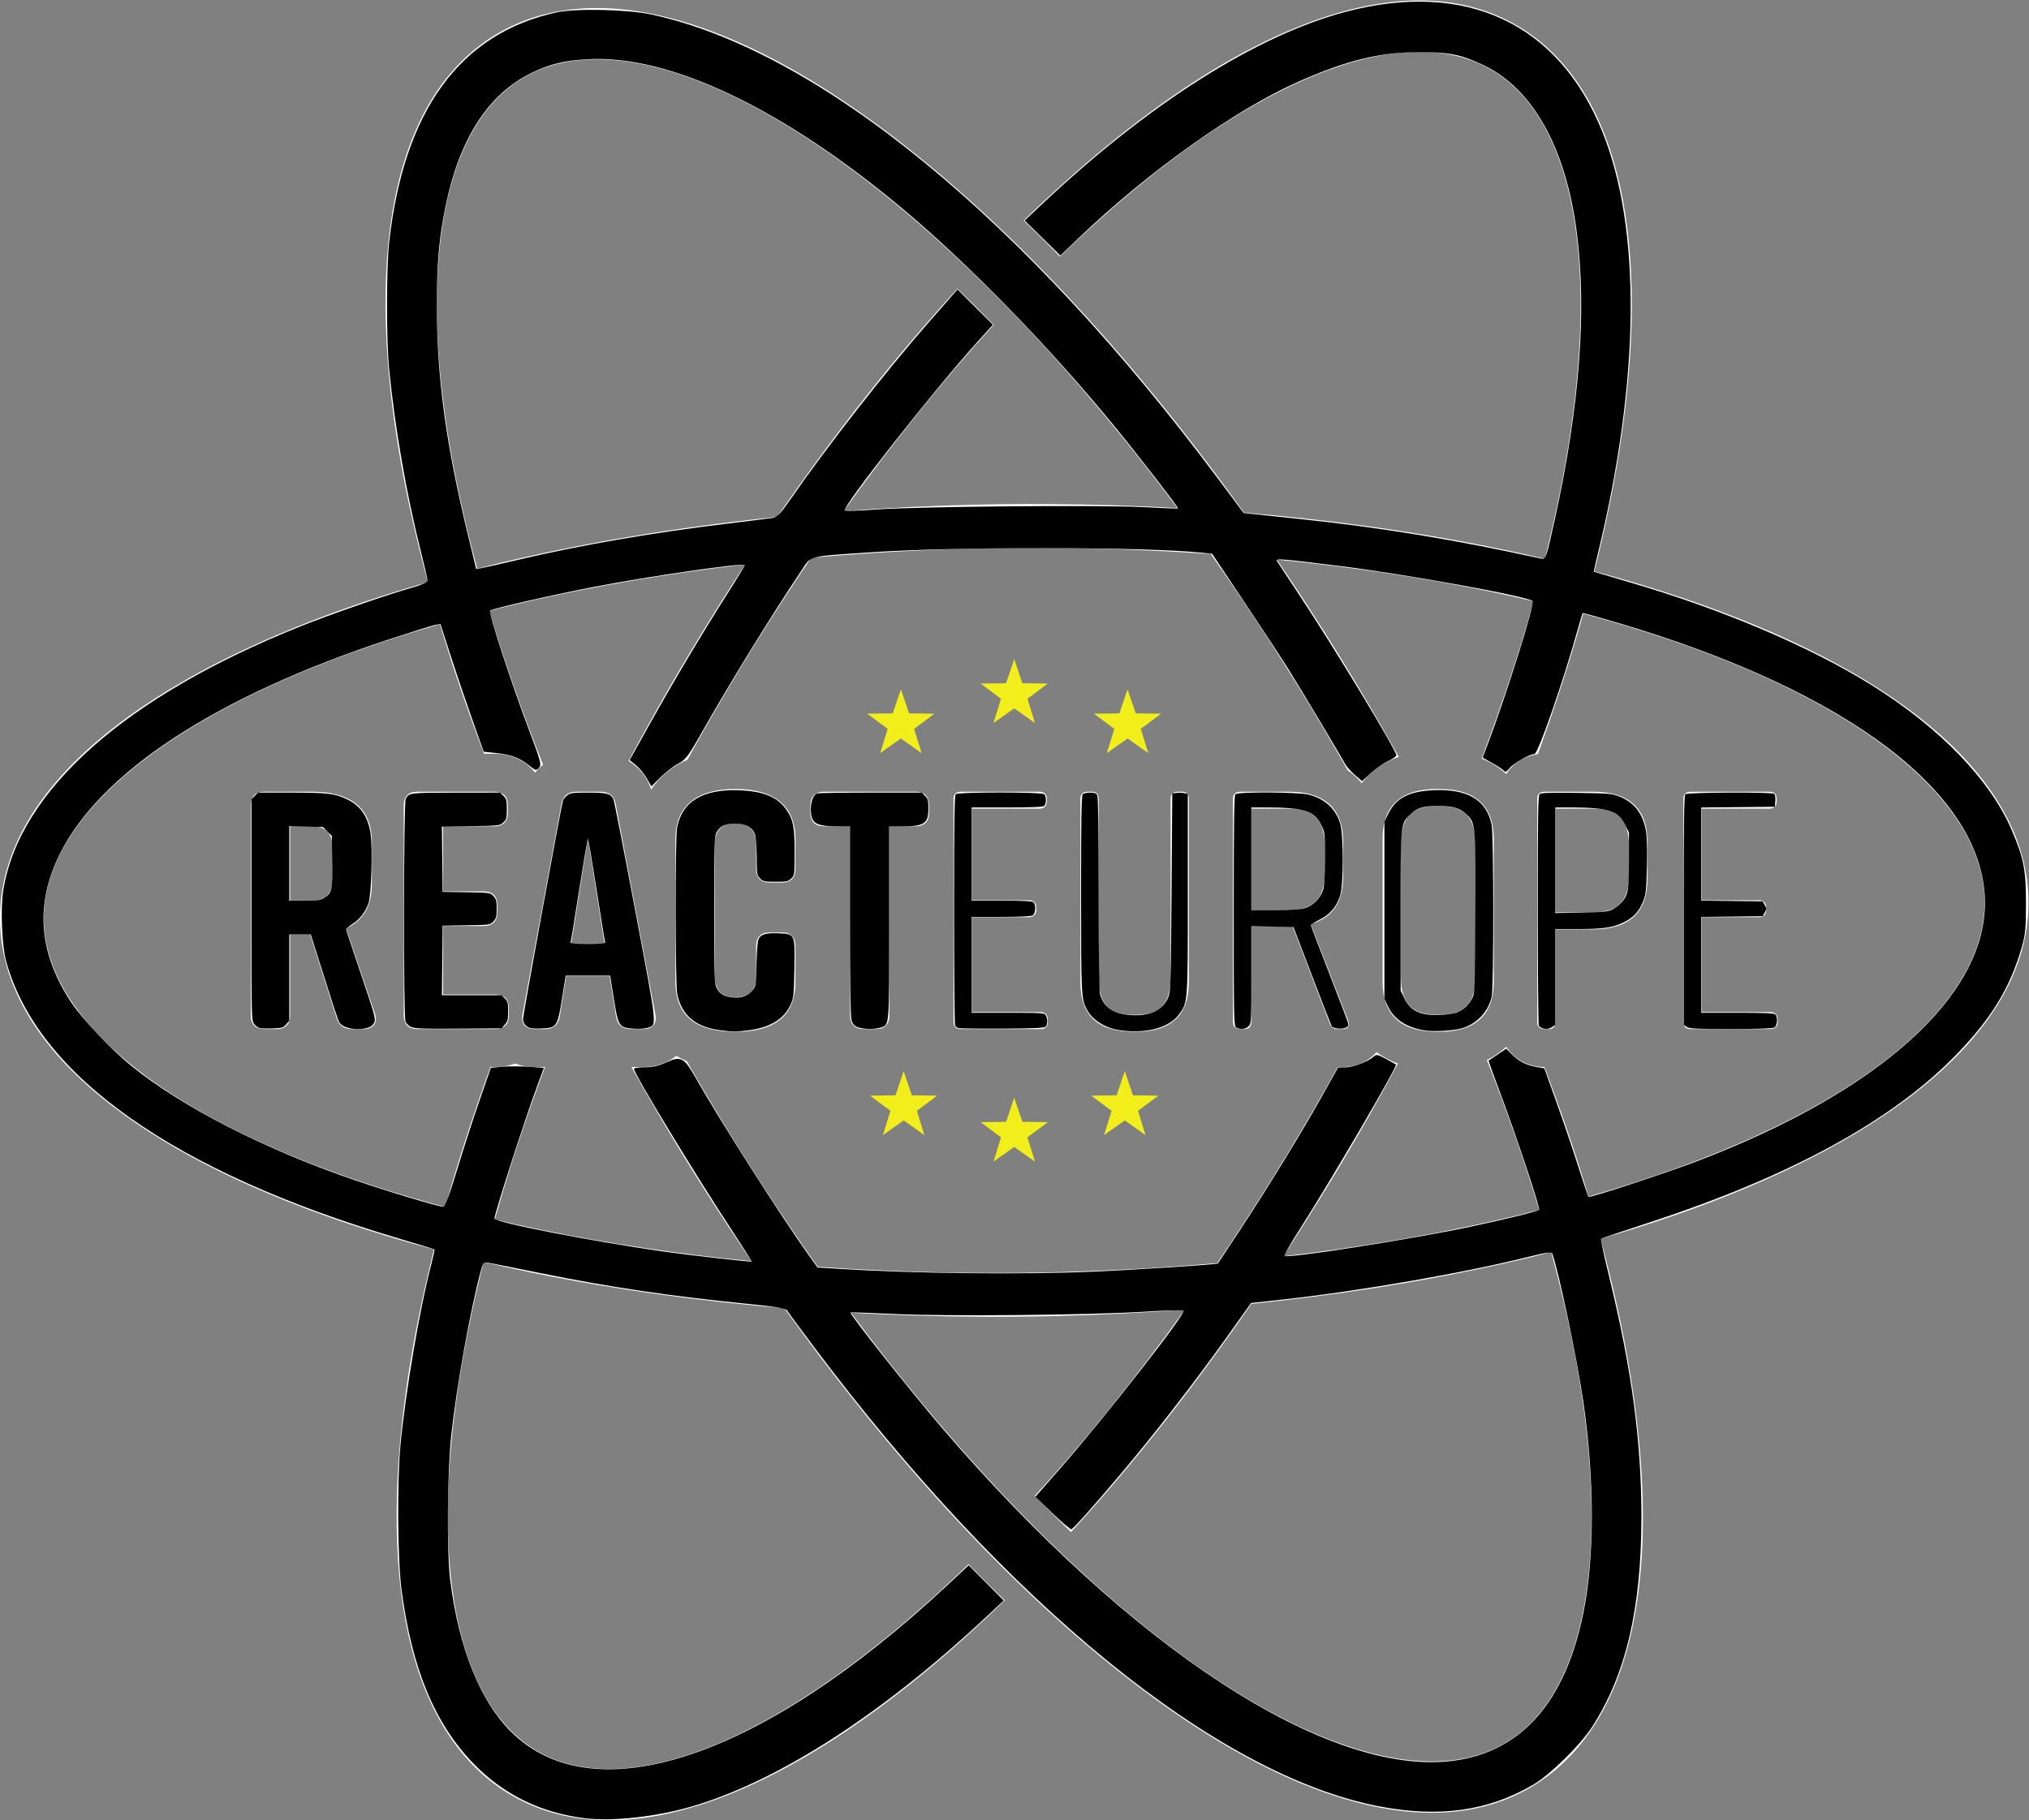<?xml version="1.0" encoding="UTF-8" standalone="no"?>
<!-- Created with Inkscape (http://www.inkscape.org/) -->

<svg
   xmlns:dc="http://purl.org/dc/elements/1.1/"
   xmlns:cc="http://creativecommons.org/ns#"
   xmlns:rdf="http://www.w3.org/1999/02/22-rdf-syntax-ns#"
   xmlns:svg="http://www.w3.org/2000/svg"
   xmlns="http://www.w3.org/2000/svg"
   xmlns:sodipodi="http://sodipodi.sourceforge.net/DTD/sodipodi-0.dtd"
   xmlns:inkscape="http://www.inkscape.org/namespaces/inkscape"
   version="1.1"
   id="svg2"
   xml:space="preserve"
   width="1208.67"
   height="1084.6"
   viewBox="0 0 1208.67 1084.6"
   sodipodi:docname="RE17_logo.svg"
   inkscape:export-filename="/home/pat/Downloads/RE17_logo.pdf.png"
   inkscape:export-xdpi="15.72"
   inkscape:export-ydpi="15.72"
   inkscape:version="0.92.2 (unknown)"><rect x="0" y="0" width="1208.67" height="1084.6" fill="#808080" stroke="none"/><defs
     id="defs6"><clipPath
       clipPathUnits="userSpaceOnUse"
       id="clipPath20"><path
         d="M 0,882.608 H 977.76 V 0 H 0 Z"
         id="path18"
         inkscape:connector-curvature="0" /></clipPath></defs><sodipodi:namedview
     pagecolor="#ffffff"
     bordercolor="#666666"
     borderopacity="1"
     objecttolerance="10"
     gridtolerance="10"
     guidetolerance="10"
     inkscape:pageopacity="0"
     inkscape:pageshadow="2"
     inkscape:window-width="3070"
     inkscape:window-height="1752"
     id="namedview4"
     showgrid="false"
     inkscape:zoom="0.87828298"
     inkscape:cx="497.01963"
     inkscape:cy="866.0256"
     inkscape:window-x="130"
     inkscape:window-y="48"
     inkscape:window-maximized="1"
     inkscape:current-layer="g10"
     fit-margin-top="0"
     fit-margin-left="0"
     fit-margin-right="0"
     fit-margin-bottom="0" /><g
     id="g10"
     inkscape:groupmode="layer"
     inkscape:label="RE17_logo"
     transform="matrix(1.333,0,0,-1.333,-47.92,1129.606)"><g
       id="g14"
       inkscape:export-xdpi="96"
       inkscape:export-ydpi="96"><g
         id="g16"
         clip-path="url(#clipPath20)"><g
           id="g22"
           transform="translate(913.75,411.872)"><path
             d="m 0,0 c -17.034,-30.14 -56.283,-58.108 -113.505,-80.882 -14.196,-5.651 -29.265,-10.849 -44.996,-15.643 -3.102,-0.945 -6.236,-1.868 -9.393,-2.779 -5.662,18.937 -12.251,38.283 -19.71,57.899 h -0.059 c -5.27,0 -10.203,1.891 -13.892,5.326 -1.211,1.128 -2.256,2.39 -3.129,3.754 -0.047,-0.044 -0.094,-0.091 -0.142,-0.134 -2.519,-2.331 -5.361,-4.264 -8.514,-5.796 9.008,-22.766 16.83,-45.183 23.375,-67.019 -3.163,-0.803 -6.301,-1.622 -9.51,-2.392 -29.004,-6.963 -59.881,-12.569 -92.081,-16.766 -4.224,-0.549 -8.486,-1.057 -12.756,-1.558 13.561,20.709 26.714,42.207 39.28,64.44 4.082,7.224 8.062,14.46 11.949,21.704 -3.531,1.273 -6.729,2.982 -9.582,5.124 -3.678,-4.269 -9.055,-6.683 -15.027,-6.683 h -2.281 c -1.64,-2.965 -3.297,-5.93 -4.971,-8.892 -15.516,-27.454 -31.909,-53.779 -48.885,-78.757 -4.168,-0.37 -8.369,-0.691 -12.571,-1.014 -25.061,-1.93 -50.668,-3.081 -76.671,-3.32 -26.003,-0.239 -51.627,0.442 -76.72,1.909 -4.207,0.247 -8.413,0.491 -12.587,0.784 -17.433,24.662 -34.306,50.68 -50.324,77.845 -2.761,4.681 -5.48,9.369 -8.158,14.06 -1.654,0.701 -3.229,1.499 -4.727,2.396 -3.973,-3.253 -9.095,-5.011 -14.786,-5.011 h -5.278 c 4.308,-7.699 8.724,-15.389 13.248,-23.062 12.971,-21.999 26.518,-43.251 40.456,-63.708 -4.278,0.423 -8.548,0.852 -12.782,1.324 -32.271,3.604 -63.247,8.642 -92.375,15.072 -3.222,0.711 -6.375,1.471 -9.551,2.216 6.207,22.186 13.704,44.981 22.411,68.158 h -4.631 c -3.133,0 -6.094,0.532 -8.786,1.553 -2.672,-1.007 -5.63,-1.553 -8.794,-1.553 h -2.156 c -7.758,-21.239 -14.519,-42.16 -20.222,-62.594 -3.173,0.853 -6.324,1.718 -9.442,2.605 -15.817,4.503 -30.978,9.424 -45.276,14.813 -78.843,29.715 -124.277,70.248 -124.655,111.207 -0.369,40.949 44.305,82.317 122.59,113.475 14.197,5.65 29.264,10.849 44.995,15.642 3.102,0.944 6.237,1.867 9.393,2.778 5.663,-18.937 12.252,-38.284 19.712,-57.899 h 4.607 c 7.661,0 14.116,-3.195 18.224,-8.44 1.066,1.314 2.272,2.496 3.601,3.531 -9.303,23.37 -17.358,46.38 -24.072,68.778 3.163,0.803 6.301,1.622 9.51,2.392 29.005,6.964 59.882,12.571 92.081,16.766 4.224,0.551 8.486,1.059 12.756,1.559 -13.56,-20.708 -26.713,-42.206 -39.279,-64.439 -4.398,-7.782 -8.68,-15.58 -12.85,-23.384 4.763,-2.781 8.357,-7.217 10.142,-12.773 2.377,3.61 5.137,6.327 7.698,8.326 2.541,1.984 5.363,3.637 8.45,4.96 2.129,3.875 4.285,7.748 6.472,11.618 15.516,27.454 31.908,53.778 48.885,78.756 4.168,0.37 8.369,0.691 12.571,1.015 25.061,1.929 50.669,3.08 76.672,3.319 26.002,0.239 51.627,-0.442 76.719,-1.91 4.207,-0.246 8.413,-0.491 12.587,-0.784 17.432,-24.662 34.306,-50.681 50.324,-77.846 3.691,-6.259 7.309,-12.53 10.852,-18.806 1.208,-0.859 2.358,-1.79 3.446,-2.797 0.934,-0.864 1.901,-1.863 2.859,-3.002 1.294,1.699 2.633,3.123 3.911,4.301 3.575,3.29 7.808,5.78 12.663,7.462 -4.553,8.166 -9.231,16.323 -14.03,24.46 -12.971,21.998 -26.517,43.251 -40.456,63.708 4.278,-0.423 8.548,-0.851 12.782,-1.325 32.272,-3.603 63.246,-8.641 92.374,-15.07 3.222,-0.711 6.375,-1.472 9.551,-2.217 -6.395,-22.86 -14.16,-46.367 -23.208,-70.272 4.098,-1.661 7.722,-3.94 10.849,-6.832 0.047,-0.044 0.094,-0.09 0.141,-0.134 0.873,1.365 1.919,2.626 3.131,3.755 2.997,2.79 6.817,4.562 10.971,5.128 7.788,21.306 14.574,42.295 20.295,62.792 3.173,-0.853 6.324,-1.718 9.442,-2.606 15.818,-4.503 30.979,-9.424 45.277,-14.813 C -36.726,114.084 8.709,73.552 9.086,32.595 9.185,21.81 6.128,10.843 0,0 m -182.473,-319.547 c -5.985,-10.589 -13.602,-18.662 -22.643,-23.993 -9.376,-5.528 -20.426,-8.248 -32.849,-8.248 -33.511,0 -77.042,19.777 -124.878,57.55 -45.433,35.877 -91.517,85.058 -134.625,142.995 4.217,-0.235 8.437,-0.459 12.682,-0.647 20.356,-0.898 41.011,-1.294 61.894,-1.101 20.884,0.191 41.529,0.967 61.865,2.239 4.241,0.266 8.456,0.568 12.668,0.88 -21.675,-30.278 -44.172,-58.268 -67.036,-83.272 5.395,-5.544 10.798,-10.935 16.211,-16.147 27.671,30.194 54.789,64.568 80.579,102.014 4.312,0.437 8.593,0.909 12.866,1.395 39.217,4.466 76.742,10.944 111.646,19.358 3.205,0.772 6.338,1.596 9.499,2.401 5.335,-19.778 9.629,-39.04 12.674,-57.533 9.803,-59.535 6.055,-108.505 -10.553,-137.891 m -484.176,696.309 c 5.986,10.592 13.605,18.664 22.646,23.995 9.376,5.529 20.425,8.248 32.848,8.249 33.512,0.002 77.043,-19.779 124.879,-57.552 45.433,-35.876 91.516,-85.057 134.624,-142.994 -4.217,0.234 -8.437,0.459 -12.683,0.646 -20.355,0.899 -41.01,1.295 -61.893,1.103 -20.884,-0.191 -41.528,-0.966 -61.864,-2.239 -4.241,-0.265 -8.457,-0.568 -12.669,-0.879 21.676,30.277 44.172,58.266 67.035,83.27 -5.394,5.545 -10.797,10.936 -16.211,16.147 -27.67,-30.193 -54.789,-64.567 -80.578,-102.012 -4.312,-0.437 -8.593,-0.909 -12.865,-1.395 -39.217,-4.465 -76.744,-10.943 -111.649,-19.358 -3.205,-0.772 -6.338,-1.597 -9.499,-2.402 -5.335,19.779 -9.629,39.039 -12.673,57.533 -9.804,59.532 -6.056,108.502 10.552,137.888 m 557.996,-214.619 c -14.9,5.615 -30.69,10.741 -47.168,15.419 -3.118,0.886 -6.279,1.743 -9.45,2.594 5.168,20.64 9.265,40.736 12.077,60.023 13.69,93.884 -3.195,159.393 -47.545,184.458 -12.665,7.158 -27.003,10.696 -42.732,10.696 -39.345,0 -87.401,-22.137 -139.816,-65.114 -12.348,-10.123 -24.717,-21.265 -37.041,-33.229 5.418,-5.223 10.827,-10.595 16.222,-16.127 11.759,11.398 23.553,22.023 35.32,31.671 47.854,39.237 91.623,59.848 125.34,59.85 11.802,10e-4 22.369,-2.524 31.454,-7.658 35.039,-19.803 48.221,-78.575 36.166,-161.246 -2.705,-18.546 -6.645,-37.883 -11.615,-57.755 -3.175,0.746 -6.323,1.512 -9.541,2.226 -35.053,7.771 -72.692,13.559 -111.985,17.302 -4.279,0.408 -8.569,0.801 -12.888,1.159 -47.539,66.379 -99.227,122.703 -150.248,162.992 -52.318,41.314 -100.055,62.552 -139.04,62.552 -16.499,0 -31.428,-3.803 -44.477,-11.498 -12.703,-7.491 -23.186,-18.442 -31.158,-32.548 -19.322,-34.188 -23.814,-87.009 -12.991,-152.752 3.166,-19.233 7.631,-39.25 13.177,-59.791 -3.155,-0.909 -6.298,-1.825 -9.4,-2.767 -16.389,-4.981 -32.081,-10.396 -46.874,-16.284 -61.561,-24.504 -104.21,-55.352 -123.341,-89.208 -7.831,-13.862 -11.733,-28.218 -11.6,-42.664 0.463,-50.218 49.238,-96.163 137.344,-129.371 14.898,-5.614 30.687,-10.74 47.164,-15.418 3.119,-0.885 6.278,-1.743 9.449,-2.594 -5.167,-20.64 -9.263,-40.736 -12.076,-60.024 -13.69,-93.884 3.195,-159.392 47.545,-184.458 12.666,-7.158 27.004,-10.696 42.732,-10.696 39.345,0 87.401,22.137 139.817,65.114 12.347,10.124 24.716,21.266 37.04,33.231 -5.417,5.222 -10.827,10.594 -16.221,16.126 -11.761,-11.398 -23.555,-22.023 -35.321,-31.67 -47.855,-39.238 -91.624,-59.851 -125.341,-59.851 -11.802,0 -22.368,2.523 -31.453,7.657 -35.039,19.804 -48.222,78.576 -36.166,161.247 2.704,18.546 6.644,37.883 11.614,57.755 3.176,-0.746 6.323,-1.513 9.542,-2.226 35.054,-7.772 72.692,-13.559 111.985,-17.303 4.28,-0.407 8.57,-0.8 12.889,-1.158 47.538,-66.38 99.228,-122.704 150.248,-162.993 52.32,-41.314 100.056,-62.55 139.04,-62.55 16.498,0 31.429,3.802 44.477,11.498 12.702,7.488 23.185,18.437 31.156,32.542 l -1.422,0.803 v 0.002 l 1.423,-0.802 0.003,0.004 c 19.32,34.192 23.812,87.012 12.986,152.751 -3.166,19.233 -7.631,39.251 -13.177,59.793 3.155,0.909 6.299,1.824 9.4,2.766 16.39,4.981 32.082,10.396 46.875,16.283 87.484,34.82 135.408,81.654 134.944,131.872 -0.46,50.219 -49.238,96.163 -137.342,129.369"
             style="fill:#ffffff;fill-opacity:1;fill-rule:nonzero;stroke:none"
             id="path24"
             inkscape:connector-curvature="0" /></g><g
           id="g26"
           transform="translate(184.545,454.576)"><path
             d="m 0,0 c 0,-7.579 -3.94,-9.7 -9.7,-9.7 h -9.246 V 23.493 H -9.7 c 5.76,0 9.7,-2.122 9.7,-9.7 z m -18.946,-24.857 h 8.943 L 1.819,-62.144 c 1.061,-3.486 3.334,-5.002 6.821,-5.002 h 5.304 c 4.396,0 6.367,2.88 5.002,6.973 L 6.063,-22.129 c 7.275,3.183 11.519,9.549 11.519,19.704 v 18.946 c 0,16.066 -10.61,22.432 -26.676,22.432 h -21.371 c -3.941,0 -6.063,-2.121 -6.063,-6.062 v -93.973 c 0,-3.941 2.122,-6.064 6.063,-6.064 h 5.456 c 3.941,0 6.063,2.123 6.063,6.064 z"
             style="fill:#ffffff;fill-opacity:1;fill-rule:nonzero;stroke:none"
             id="path28"
             inkscape:connector-curvature="0" /></g><g
           id="g30"
           transform="translate(216.372,487.466)"><path
             d="m 0,0 v -93.973 c 0,-3.941 2.122,-6.063 6.062,-6.063 h 34.862 c 3.94,0 6.062,2.122 6.062,6.063 v 3.334 c 0,3.942 -2.122,6.064 -6.062,6.064 H 17.582 v 30.616 h 18.189 c 3.94,0 6.062,2.122 6.062,6.063 v 3.334 c 0,3.941 -2.122,6.063 -6.062,6.063 H 17.582 v 29.102 h 22.887 c 3.941,0 6.063,2.122 6.063,6.063 V 0 c 0,3.941 -2.122,6.062 -6.063,6.062 H 6.062 C 2.122,6.062 0,3.941 0,0"
             style="fill:#ffffff;fill-opacity:1;fill-rule:nonzero;stroke:none"
             id="path32"
             inkscape:connector-curvature="0" /></g><g
           id="g34"
           transform="translate(291.245,425.625)"><path
             d="M 0,0 7.427,47.139 14.854,0 Z m -4.396,62.447 -17.43,-94.125 c -0.758,-4.243 1.364,-6.517 5.456,-6.517 h 4.699 c 3.638,0 5.912,1.819 6.518,5.608 l 2.88,18.037 h 19.4 l 2.88,-18.037 c 0.606,-3.789 2.88,-5.608 6.518,-5.608 h 5.608 c 4.092,0 6.214,2.274 5.456,6.517 L 19.855,62.447 c -0.605,3.637 -3.031,5.456 -6.668,5.456 H 2.273 c -3.637,0 -6.062,-1.819 -6.669,-5.456"
             style="fill:#ffffff;fill-opacity:1;fill-rule:nonzero;stroke:none"
             id="path36"
             inkscape:connector-curvature="0" /></g><g
           id="g38"
           transform="translate(391.432,472.31)"><path
             d="m 0,0 c 0,15.763 -10.61,22.432 -26.676,22.432 h -0.303 C -43.046,22.432 -53.656,15.763 -53.656,0 v -63.66 c 0,-16.52 10.61,-22.431 26.677,-22.431 h 0.303 C -10.61,-86.091 0,-80.029 0,-63.66 v 15.915 c 0,3.942 -2.122,6.063 -6.063,6.063 h -5.457 c -3.94,0 -6.062,-2.121 -6.062,-6.063 v -13.186 c 0,-7.427 -3.638,-9.7 -9.246,-9.7 -5.608,0 -9.246,2.273 -9.246,9.7 v 58.202 c 0,7.427 3.638,9.701 9.246,9.701 5.608,0 9.246,-2.274 9.246,-9.701 v -10.609 c 0,-3.941 2.122,-6.063 6.062,-6.063 h 5.457 c 3.941,0 6.063,2.122 6.063,6.063 z"
             style="fill:#ffffff;fill-opacity:1;fill-rule:nonzero;stroke:none"
             id="path40"
             inkscape:connector-curvature="0" /></g><g
           id="g42"
           transform="translate(433.414,478.069)"><path
             d="m 0,0 h 11.671 c 3.94,0 6.062,2.122 6.062,6.063 v 3.334 c 0,3.941 -2.122,6.063 -6.062,6.063 h -40.924 c -3.941,0 -6.063,-2.122 -6.063,-6.063 V 6.063 C -35.316,2.122 -33.194,0 -29.253,0 h 11.671 v -84.575 c 0,-3.942 2.122,-6.064 6.062,-6.064 h 5.457 c 3.941,0 6.063,2.122 6.063,6.064 z"
             style="fill:#ffffff;fill-opacity:1;fill-rule:nonzero;stroke:none"
             id="path44"
             inkscape:connector-curvature="0" /></g><g
           id="g46"
           transform="translate(501.013,395.009)"><path
             d="m 0,0 h -30.768 v 42.439 h 25.615 c 1.97,0 3.183,1.212 3.183,3.183 v 1.212 c 0,1.971 -1.213,3.184 -3.183,3.184 h -25.615 v 40.923 h 30.314 c 1.97,0 3.183,1.213 3.183,3.183 v 1.364 c 0,1.97 -1.213,3.032 -3.183,3.032 H -35.77 c -1.97,0 -3.183,-1.062 -3.183,-3.032 V -4.547 c 0,-1.971 1.213,-3.032 3.183,-3.032 H 0 c 1.971,0 3.184,1.061 3.184,3.032 v 1.363 C 3.184,-1.213 1.971,0 0,0"
             style="fill:#ffffff;fill-opacity:1;fill-rule:nonzero;stroke:none"
             id="path48"
             inkscape:connector-curvature="0" /></g><g
           id="g50"
           transform="translate(564.064,493.529)"><path
             d="m 0,0 h -1.971 c -1.97,0 -3.031,-1.061 -3.031,-3.031 V -82.15 c 0,-12.58 -4.093,-17.582 -16.066,-17.582 -11.975,0 -16.067,5.002 -16.067,17.582 v 79.119 c 0,1.97 -1.061,3.031 -3.031,3.031 h -1.971 c -1.97,0 -3.182,-1.061 -3.182,-3.031 v -81.848 c 0,-15.309 7.881,-22.432 23.947,-22.432 h 0.606 c 16.067,0 23.949,7.276 23.949,22.432 V -3.031 C 3.183,-1.061 1.97,0 0,0"
             style="fill:#ffffff;fill-opacity:1;fill-rule:nonzero;stroke:none"
             id="path52"
             inkscape:connector-curvature="0" /></g><g
           id="g54"
           transform="translate(611.352,440.631)"><path
             d="M 0,0 H -16.218 V 45.319 H 0 c 11.974,0 16.673,-5.002 16.673,-17.582 V 17.582 C 16.673,5.153 11.974,0 0,0 m 22.28,-53.201 h 2.426 c 2.273,0 3.183,1.515 2.425,3.638 L 10.307,-6.214 c 9.7,2.576 14.55,9.7 14.55,21.219 v 15.46 c 0,14.854 -8.184,22.432 -24.251,22.432 H -21.22 c -1.97,0 -3.182,-1.061 -3.182,-3.031 V -50.169 c 0,-1.971 1.212,-3.032 3.182,-3.032 h 1.971 c 1.97,0 3.031,1.061 3.031,3.032 V -7.427 H 0.606 2.273 l 16.522,-43.197 c 0.605,-1.819 1.818,-2.577 3.485,-2.577"
             style="fill:#ffffff;fill-opacity:1;fill-rule:nonzero;stroke:none"
             id="path56"
             inkscape:connector-curvature="0" /></g><g
           id="g58"
           transform="translate(678.648,393.796)"><path
             d="m 0,0 c -11.975,0 -16.673,5.002 -16.673,17.582 v 58.203 c 0,12.58 4.698,17.582 16.673,17.582 11.974,0 16.672,-5.002 16.672,-17.582 V 17.582 C 16.672,5.002 11.974,0 0,0 m 24.856,78.513 c 0,14.854 -8.184,22.432 -24.251,22.432 h -1.211 c -16.067,0 -24.251,-7.426 -24.251,-22.432 V 14.854 c 0,-14.854 8.184,-22.432 24.251,-22.432 h 1.211 c 16.067,0 24.251,7.578 24.251,22.432 z"
             style="fill:#ffffff;fill-opacity:1;fill-rule:nonzero;stroke:none"
             id="path60"
             inkscape:connector-curvature="0" /></g><g
           id="g62"
           transform="translate(763.98,468.369)"><path
             d="m 0,0 v -11.216 c 0,-12.58 -4.699,-17.582 -16.673,-17.582 h -16.218 v 46.38 h 16.218 C -4.699,17.582 0,12.58 0,0 M -41.075,22.129 V -77.906 c 0,-1.971 1.212,-3.032 3.182,-3.032 h 1.971 c 1.97,0 3.031,1.061 3.031,3.032 v 41.529 h 16.825 c 16.066,0 24.251,7.579 24.251,22.433 V 2.728 C 8.185,17.582 0,25.16 -16.066,25.16 h -21.827 c -1.97,0 -3.182,-1.061 -3.182,-3.031"
             style="fill:#ffffff;fill-opacity:1;fill-rule:nonzero;stroke:none"
             id="path64"
             inkscape:connector-curvature="0" /></g><g
           id="g66"
           transform="translate(788.23,490.498)"><path
             d="m 0,0 v -100.035 c 0,-1.971 1.213,-3.032 3.183,-3.032 h 35.77 c 1.971,0 3.183,1.061 3.183,3.032 v 1.363 c 0,1.971 -1.212,3.184 -3.183,3.184 H 8.185 v 42.439 H 33.8 c 1.971,0 3.182,1.212 3.182,3.183 v 1.212 c 0,1.971 -1.211,3.183 -3.182,3.183 H 8.185 v 40.924 h 30.313 c 1.971,0 3.184,1.213 3.184,3.183 V 0 c 0,1.97 -1.213,3.031 -3.184,3.031 H 3.183 C 1.213,3.031 0,1.97 0,0"
             style="fill:#ffffff;fill-opacity:1;fill-rule:nonzero;stroke:none"
             id="path68"
             inkscape:connector-curvature="0" /></g><g
           id="g70"
           transform="translate(479.915,524.225)"><path
             d="M 0,0 9.276,6.564 18.553,0 15.177,10.851 24.285,17.645 12.923,17.787 9.276,28.549 5.63,17.787 -5.733,17.645 3.376,10.851 Z"
             style="fill:#f1ee1c;fill-opacity:1;fill-rule:nonzero;stroke:none"
             id="path72"
             inkscape:connector-curvature="0" /></g><g
           id="g74"
           transform="translate(492.838,345.972)"><path
             d="M 0,0 -3.646,10.763 -7.293,0 l -11.363,-0.143 9.109,-6.793 -3.376,-10.851 9.277,6.564 9.276,-6.564 -3.376,10.851 9.108,6.793 z"
             style="fill:#f1ee1c;fill-opacity:1;fill-rule:nonzero;stroke:none"
             id="path76"
             inkscape:connector-curvature="0" /></g><g
           id="g78"
           transform="translate(429.272,510.767)"><path
             d="M 0,0 9.276,6.564 18.553,0 15.176,10.851 24.286,17.645 12.923,17.787 9.276,28.549 5.63,17.787 -5.733,17.645 3.376,10.851 Z"
             style="fill:#f1ee1c;fill-opacity:1;fill-rule:nonzero;stroke:none"
             id="path80"
             inkscape:connector-curvature="0" /></g><g
           id="g82"
           transform="translate(530.559,510.767)"><path
             d="M 0,0 9.276,6.564 18.553,0 15.177,10.851 24.285,17.645 12.923,17.787 9.276,28.549 5.63,17.787 -5.733,17.645 3.376,10.851 Z"
             style="fill:#f1ee1c;fill-opacity:1;fill-rule:nonzero;stroke:none"
             id="path84"
             inkscape:connector-curvature="0" /></g><g
           id="g86"
           transform="translate(542.251,357.824)"><path
             d="M 0,0 -3.646,10.763 -7.293,0 l -11.363,-0.142 9.109,-6.794 -3.376,-10.85 9.277,6.563 9.276,-6.563 -3.377,10.85 9.109,6.794 z"
             style="fill:#f1ee1c;fill-opacity:1;fill-rule:nonzero;stroke:none"
             id="path88"
             inkscape:connector-curvature="0" /></g><g
           id="g90"
           transform="translate(443.425,357.824)"><path
             d="M 0,0 -3.646,10.763 -7.293,0 l -11.363,-0.142 9.11,-6.794 -3.377,-10.85 9.277,6.563 9.276,-6.563 -3.377,10.85 9.11,6.794 z"
             style="fill:#f1ee1c;fill-opacity:1;fill-rule:nonzero;stroke:none"
             id="path92"
             inkscape:connector-curvature="0" /></g></g></g><path
       style="fill:#000000;fill-opacity:1;fill-rule:nonzero;stroke:none;stroke-width:1.192;stroke-miterlimit:4;stroke-dasharray:none;stroke-opacity:1"
       d="m 396.043,1130.525 c -26.295,-3.346 -48.267,-14.206 -66.105,-32.674 -23.105,-23.921 -36.625,-56.661 -42.757,-103.54 -2.354,-17.993 -2.677,-64.565 -0.6,-86.424 2.995,-31.527 11.446,-81.048 18.354,-107.553 1.218,-4.673 2.082,-8.628 1.921,-8.789 -0.161,-0.161 -9.745,-3.092 -21.297,-6.512 C 151.621,745.373 70.168,687.818 51.57,619.696 49.02,610.352 48.149,588.306 49.9,577.413 59.453,517.988 122.833,461.81 227.434,420.051 c 18,-7.186 50.805,-18.566 65.871,-22.85 5.87,-1.669 9.393,-3.254 9.393,-4.225 0,-0.854 -1.828,-8.811 -4.062,-17.682 -8.505,-33.772 -15.448,-73.747 -18.833,-108.43 -1.71,-17.516 -1.685,-60.26 0.043,-75.716 8.77,-78.426 42.203,-124.308 99.706,-136.834 11.416,-2.487 42.041,-1.823 56.313,1.22 C 535.335,76.744 658.529,177.688 773.927,332.538 l 15.002,20.131 5.95,0.647 c 3.272,0.356 15.941,1.696 28.152,2.978 47.374,4.972 92.46,12.391 143.101,23.547 2.873,0.633 3.126,-0.093 8.402,-24.168 14.644,-66.815 18.966,-123.74 12.924,-170.218 -6.583,-50.642 -26.187,-85.76 -55.693,-99.767 -13.246,-6.288 -20.741,-7.781 -38.712,-7.713 -22.989,0.087 -43.03,5.013 -71.162,17.488 C 783.68,112.409 732.347,148.931 690.46,188.975 l -10.699,10.229 -10.627,-10.424 -10.627,-10.424 10.247,-9.667 C 732.441,108.604 797.051,67.735 850.358,53.816 c 71.263,-18.609 126.1,7.081 152.185,71.294 23.483,57.808 22.633,147.87 -2.369,251.054 -1.517,6.26 -2.67,11.435 -2.564,11.501 0.107,0.066 9.947,2.972 21.866,6.457 54.807,16.027 107.097,38.292 143.797,61.228 40.528,25.328 70.468,56.323 83.311,86.245 7.166,16.695 8.509,23.55 8.522,43.503 0.011,14.972 -0.379,18.998 -2.564,26.547 -6.93,23.942 -17.78,41.815 -38.395,63.253 -37.971,39.485 -98.93,72.919 -183.324,100.546 -15.656,5.125 -28.694,9.497 -28.973,9.716 -0.28,0.219 1.885,10.245 4.81,22.281 13.65,56.162 19.377,98.966 19.303,144.282 -0.088,54.103 -9.306,93.196 -29.306,124.286 -7.051,10.961 -25.116,28.69 -35.301,34.645 -26.693,15.607 -55.833,19.686 -91.644,12.826 -96.693,-18.521 -222.118,-120.641 -337.51,-274.8 -7.969,-10.646 -14.884,-20.05 -15.366,-20.898 -0.616,-1.082 -7.305,-2.181 -22.399,-3.679 -46.55,-4.621 -82.92,-9.999 -123.994,-18.333 -15.656,-3.177 -29.84,-6.018 -31.52,-6.315 -2.786,-0.492 -3.173,-0.103 -4.392,4.418 -6.318,23.429 -14.576,69.276 -17.709,98.321 -2.401,22.258 -2.742,69.776 -0.622,86.532 5.115,40.415 17.605,71.615 36.083,90.14 49.396,49.519 149.459,16.027 259.922,-86.998 l 12.907,-12.038 10.434,10.489 10.434,10.489 -9.678,9.064 c -61.88,57.952 -122.863,97.512 -174.428,113.153 -21.636,6.562 -48.847,9.663 -65.832,7.502 z m 517.776,-34.205 c 40.716,-5.289 66.881,-35.115 77.633,-88.496 6.625,-32.891 6.617,-78.687 -0.02,-124.986 -3.623,-25.275 -14.573,-77.591 -18.626,-88.989 -0.331,-0.931 -4.252,-0.365 -13.354,1.928 -38.46,9.687 -101.77,20.69 -148.205,25.757 l -17.872,1.95 -15.042,21.137 c -17.912,25.17 -42.193,56.519 -61.622,79.558 -16.812,19.936 -29.018,33.667 -30.377,34.169 -0.542,0.201 -5.59,-4.074 -11.218,-9.498 l -10.232,-9.863 14.11,-16.12 c 27.448,-31.356 75.831,-93.242 74.185,-94.888 -0.387,-0.387 -10.831,-0.077 -23.21,0.688 -33.12,2.047 -118.22,2.836 -148.82,1.381 -14.365,-0.683 -26.261,-1.099 -26.435,-0.925 -0.834,0.834 35.152,46.252 54.737,69.086 112.776,131.479 229.989,207.773 304.365,198.112 z M 698.926,804.837 c 24.323,-1.038 74.181,-4.293 74.684,-4.876 0.114,-0.132 6.103,-9.206 13.308,-20.165 16.695,-25.391 36.267,-57.347 48.637,-79.413 l 9.678,-17.263 4.554,-0.077 c 4.664,-0.079 13.315,-3.398 16.598,-6.369 1.625,-1.471 2.483,-1.31 7.421,1.394 3.071,1.681 5.729,3.159 5.908,3.283 1.157,0.809 -40.015,71.236 -58.059,99.313 -4.989,7.763 -8.772,14.414 -8.405,14.78 1.667,1.667 76.787,-10.131 110.742,-17.392 21.951,-4.694 40.116,-9.155 41.039,-10.078 0.813,-0.813 -13.716,-44.459 -23.131,-69.49 -3.992,-10.611 -7.136,-19.374 -6.988,-19.473 0.148,-0.099 2.575,-1.731 5.393,-3.628 l 5.124,-3.449 3.218,3.28 c 4.092,4.171 8.794,6.598 14.751,7.615 l 4.701,0.803 7.138,19.902 c 3.926,10.946 9.737,28.082 12.914,38.079 3.177,9.997 5.988,18.389 6.248,18.649 0.734,0.734 45.901,-14.098 64.319,-21.12 108.521,-41.377 171.926,-98.187 171.926,-154.043 0,-64.399 -80.818,-126.133 -218.495,-166.899 -11.523,-3.412 -21.074,-6.067 -21.225,-5.9 -0.151,0.167 -1.413,4.402 -2.805,9.412 -8.545,30.765 -23.736,74.577 -25.859,74.577 -2.837,0 -12.599,5.587 -14.922,8.54 -1.408,1.79 -2.591,2.45 -3.053,1.702 -0.415,-0.671 -3.496,-2.767 -6.846,-4.658 l -6.092,-3.438 2.909,-7.62 c 10.782,-28.245 28.374,-84.252 26.911,-85.674 -2.852,-2.771 -75.499,-15.969 -114.796,-20.854 -36.257,-4.508 -38.614,-4.687 -37.524,-2.86 0.516,0.865 6.386,9.771 13.045,19.79 20.465,30.794 58.067,92.894 58.067,95.899 0,0.548 -2.315,2.12 -5.143,3.495 -2.829,1.374 -7.433,4.61 -10.232,7.19 l -5.089,4.691 -4.285,-3.719 c -2.357,-2.046 -5.002,-5.051 -5.879,-6.678 -2.727,-5.06 -26.322,-44.527 -33.42,-55.903 -3.712,-5.949 -15.525,-23.956 -26.25,-40.016 l -19.501,-29.2 -6.299,-0.66 c -33.594,-3.519 -147.051,-3.659 -197.012,-0.242 -38.872,2.658 -35.259,1.679 -41.666,11.288 -18.435,27.647 -42.328,66.496 -59.061,96.029 -8.129,14.347 -9.6,16.291 -14.169,18.715 -2.804,1.488 -7.521,5.127 -10.482,8.088 l -5.383,5.383 -2.934,-5.007 c -1.614,-2.754 -4.54,-6.263 -6.502,-7.799 l -3.568,-2.792 11.97,-21.486 c 13.855,-24.87 32.236,-55.715 46.601,-78.202 5.526,-8.65 10.047,-16.115 10.047,-16.588 0,-1.612 -57.546,6.723 -90.279,13.075 -25.628,4.974 -60.27,12.889 -61.496,14.052 -1.113,1.055 12.184,41.88 23.011,70.651 7.228,19.207 7.769,21.228 6.161,23.005 -1.651,1.825 -2.025,1.738 -5.903,-1.365 -5.664,-4.533 -10.775,-6.464 -19.582,-7.398 l -7.472,-0.792 -6.926,-19.531 c -3.809,-10.742 -9.614,-27.881 -12.9,-38.088 l -5.974,-18.557 -3.538,0.735 c -1.946,0.405 -14.189,4.243 -27.206,8.529 -102.47,33.742 -171.816,79.012 -196.141,128.045 -14.838,29.908 -12.506,59.058 7.079,88.519 6.497,9.772 23.834,28.066 35.619,37.584 30.701,24.795 79.513,49.767 133.123,68.105 20.466,7 49.954,15.861 52.784,15.861 1.054,0 3.755,-7.23 8.19,-21.918 3.64,-12.055 9.667,-30.688 13.393,-41.407 l 6.775,-19.489 6.758,-0.613 c 3.717,-0.337 10.821,-0.334 15.788,0.006 l 9.029,0.619 -4.039,10.944 c -7.597,20.583 -25.408,75.913 -25.409,78.93 -4.1e-4,2.208 58.271,13.558 100.765,19.626 14.959,2.136 52.141,6.365 52.531,5.975 0.151,-0.151 -5.111,-8.461 -11.693,-18.467 -22.15,-33.666 -58.486,-93.542 -58.486,-96.377 0,-0.52 2.946,-0.951 6.547,-0.957 4.598,-0.008 8.391,-0.869 12.742,-2.895 8.659,-4.03 10.591,-2.993 17.646,9.477 14.081,24.888 50.323,81.732 67.424,105.753 l 4.987,7.005 13.178,0.823 c 44.467,2.778 108.179,3.483 150.737,1.668 z M 357.922,380.277 c 36.19,-8.511 78.955,-15.892 122.965,-21.224 13.151,-1.593 25.447,-3.139 27.326,-3.435 2.774,-0.437 4.698,-2.396 10.247,-10.434 21.825,-31.615 57.199,-76.898 83.705,-107.153 l 16.282,-18.585 10.543,10.5 10.543,10.5 -9.346,10.362 c -26.217,29.069 -80.831,98.567 -78.941,100.457 0.353,0.353 9.004,0.036 19.224,-0.704 24.795,-1.796 132.883,-2.743 158.628,-1.39 11.272,0.593 20.64,0.957 20.819,0.809 0.47,-0.39 -23.767,-31.709 -37.796,-48.839 C 673.273,253.706 625.507,204.613 586.127,171.645 514.111,111.356 446.716,79.36 397.77,82.222 c -13.86,0.81 -22.439,2.935 -33.342,8.259 -25.534,12.467 -42.732,39.144 -50.949,79.033 -3.992,19.377 -5.292,34.317 -5.253,60.346 0.064,42.443 5.518,82.341 18.651,136.453 l 4.793,19.748 3.447,-0.616 c 1.896,-0.339 12.158,-2.665 22.805,-5.168 z"
       id="path94"
       inkscape:connector-curvature="0"
       transform="matrix(0.75,0,0,-0.75,0,882.608)" /><path
       style="fill:#000000;fill-opacity:1;fill-rule:nonzero;stroke:none;stroke-width:0.843;stroke-miterlimit:4;stroke-dasharray:none;stroke-opacity:1"
       d="m 558.695,659.014 c -1.907,-0.83 -2.78,-1.901 -3.417,-4.195 -0.566,-2.039 -0.857,-22.075 -0.86,-59.237 l -0.004,-56.156 -7.85,-0.045 c -12.798,-0.074 -15.463,-1.84 -15.486,-10.26 -0.013,-4.568 1.529,-8.51 3.647,-9.322 0.717,-0.275 15.057,-0.5 31.868,-0.5 h 30.565 l 1.976,1.976 c 1.712,1.712 1.976,2.711 1.976,7.469 0,9.051 -2.41,10.669 -15.901,10.678 l -7.447,0.004 v 57.202 c 0,62.986 0.164,60.896 -4.926,62.671 -3.499,1.22 -11.029,1.068 -14.14,-0.285 z"
       id="path96"
       inkscape:connector-curvature="0"
       transform="matrix(0.75,0,0,-0.75,0,882.608)" /><path
       style="fill:#000000;fill-opacity:1;fill-rule:nonzero;stroke:none;stroke-width:0.843;stroke-miterlimit:4;stroke-dasharray:none;stroke-opacity:1"
       d="m 476.979,660.904 c -14.563,-1.878 -22.836,-8.843 -25.518,-21.484 -1.17,-5.516 -1.258,-93.084 -0.099,-99.194 2.988,-15.758 15.51,-23.217 37.436,-22.3 14.413,0.603 22.708,4.159 27.968,11.991 3.839,5.716 4.639,10.024 4.639,24.989 0,13.342 -0.034,13.611 -1.976,15.553 -1.808,1.808 -2.598,1.976 -9.295,1.976 -6.697,0 -7.487,-0.168 -9.295,-1.976 -1.895,-1.895 -1.978,-2.418 -2.022,-12.68 -0.026,-6.072 -0.461,-11.912 -1.006,-13.494 -1.484,-4.309 -5.352,-6.469 -11.586,-6.469 -6.121,0 -9.324,1.43 -11.3,5.046 -1.311,2.398 -1.423,6.051 -1.423,46.481 0,40.466 0.111,44.081 1.426,46.487 2.003,3.666 4.634,5.128 10.018,5.566 5.365,0.437 9.111,-1.084 11.847,-4.81 1.49,-2.03 1.692,-3.611 1.903,-14.894 0.13,-6.943 0.614,-13.589 1.075,-14.768 1.214,-3.102 4.442,-4.113 12.025,-3.769 9.97,0.453 9.813,0.1 9.46,21.181 -0.263,15.681 -0.423,17.248 -2.166,21.134 -3.936,8.777 -12.211,13.869 -25.182,15.495 -7.474,0.937 -9.243,0.931 -16.927,-0.06 z"
       id="path98"
       inkscape:connector-curvature="0"
       transform="matrix(0.75,0,0,-0.75,0,882.608)" /><path
       style="fill:#000000;fill-opacity:1;fill-rule:nonzero;stroke:none;stroke-width:0.843;stroke-miterlimit:4;stroke-dasharray:none;stroke-opacity:1"
       d="m 202.801,659.672 c -0.987,-0.216 -2.527,-1.324 -3.422,-2.461 -1.602,-2.036 -1.626,-3.07 -1.626,-68.014 v -65.946 l 1.976,-1.976 1.976,-1.976 h 19.652 c 21.203,0 25.782,0.514 32.694,3.673 8.314,3.799 12.86,10.03 14.598,20.011 1.418,8.145 0.604,37.604 -1.17,42.335 -2.037,5.431 -5.125,9.421 -9.47,12.236 -2.145,1.39 -3.899,2.786 -3.899,3.103 0,0.317 4.015,12.426 8.923,26.909 8.036,23.715 8.829,26.561 7.975,28.622 -1.15,2.777 -4.277,4.004 -10.201,4.004 -5.201,0 -9.432,-1.614 -10.766,-4.106 -0.903,-1.688 -3.126,-8.486 -13.198,-40.376 l -3.751,-11.875 h -6.398 -6.398 v 25.718 25.718 l -1.866,2.169 c -1.67,1.942 -2.493,2.193 -7.85,2.397 -3.291,0.125 -6.792,0.051 -7.779,-0.165 z m 38.187,-77.543 c 4.771,-2.909 5.197,-4.797 4.918,-21.81 l -0.25,-15.23 -2.63,-2.63 -2.63,-2.63 -10.051,-0.267 -10.051,-0.267 v 22.206 22.206 l 9.057,-0.003 c 7.563,-0.002 9.483,-0.262 11.635,-1.575 z"
       id="path100"
       inkscape:connector-curvature="0"
       transform="matrix(0.75,0,0,-0.75,0,882.608)" /><path
       style="fill:#000000;fill-opacity:1;fill-rule:nonzero;stroke:none;stroke-width:0.843;stroke-miterlimit:4;stroke-dasharray:none;stroke-opacity:1"
       d="m 292.95,659.01 c -1.444,-0.64 -2.982,-2.107 -3.422,-3.263 -1.212,-3.188 -1.08,-130.391 0.138,-132.677 1.97,-3.698 2.133,-3.719 29.895,-3.746 l 26.404,-0.026 1.976,1.976 c 1.741,1.741 1.976,2.683 1.976,7.911 0,5.337 -0.209,6.131 -2.076,7.886 -2.043,1.921 -2.352,1.956 -19.337,2.222 l -17.26,0.271 0.215,19.454 0.215,19.454 14.167,0.219 c 14.029,0.217 14.186,0.239 16.102,2.279 1.654,1.76 1.935,2.86 1.935,7.566 0,4.706 -0.281,5.805 -1.935,7.566 -1.916,2.039 -2.073,2.062 -16.102,2.279 l -14.167,0.219 -0.215,20.731 -0.215,20.731 h 17.762 17.762 l 1.976,1.976 c 1.721,1.721 1.976,2.702 1.976,7.604 0,4.787 -0.29,5.965 -1.942,7.886 l -1.942,2.259 -25.633,0.192 c -20.901,0.156 -26.117,-0.023 -28.255,-0.97 z"
       id="path102"
       inkscape:connector-curvature="0"
       transform="matrix(0.75,0,0,-0.75,0,882.608)" /><path
       style="fill:#000000;fill-opacity:1;fill-rule:nonzero;stroke:none;stroke-width:0.843;stroke-miterlimit:4;stroke-dasharray:none;stroke-opacity:1"
       d="m 364.007,659.66 c -2.764,-0.755 -4.428,-2.826 -4.428,-5.509 0,-2.342 22.792,-126.972 23.81,-130.201 0.241,-0.763 1.371,-2.122 2.512,-3.019 1.844,-1.45 3.247,-1.631 12.655,-1.631 11.001,0 13.104,0.548 14.889,3.883 0.408,0.762 6.227,30.509 12.932,66.105 13.466,71.49 13.126,68.3 7.477,70.164 -1.653,0.546 -5.199,0.772 -8.452,0.539 -8.646,-0.619 -9.094,-1.304 -11.754,-17.992 l -2.169,-13.609 H 398.243 385.007 l -2.184,13.604 c -2.685,16.727 -3.162,17.456 -11.69,17.85 -3.034,0.14 -6.24,0.057 -7.126,-0.185 z m 44.483,-51.196 c -0.205,-0.554 -2.502,-14.683 -5.104,-31.399 -2.602,-16.716 -4.919,-30.392 -5.148,-30.392 -0.229,3.9e-4 -2.554,13.677 -5.166,30.393 -2.612,16.716 -4.915,30.845 -5.118,31.398 -0.283,0.773 2.099,1.006 10.27,1.006 8.173,0 10.552,-0.233 10.266,-1.006 z"
       id="path104"
       inkscape:connector-curvature="0"
       transform="matrix(0.75,0,0,-0.75,0,882.608)" /><path
       style="fill:#000000;fill-opacity:1;fill-rule:nonzero;stroke:none;stroke-width:0.843;stroke-miterlimit:4;stroke-dasharray:none;stroke-opacity:1"
       d="m 618.821,659.621 c -0.664,-0.262 -1.474,-0.875 -1.799,-1.362 -0.325,-0.487 -0.597,-31.518 -0.604,-68.957 -0.009,-51.885 0.217,-68.301 0.954,-69.037 1.382,-1.382 51.433,-1.382 52.815,0 1.248,1.248 1.248,5.676 0,6.924 -0.702,0.702 -6.745,0.966 -22.14,0.966 h -21.174 v 27.776 27.776 h 17.954 c 12.891,0 18.226,0.272 18.92,0.966 1.606,1.606 1.208,6.899 -0.591,7.862 -0.935,0.501 -8.491,0.833 -18.92,0.833 h -17.363 v 28.581 28.581 h 21.709 c 20.639,0 21.75,0.077 22.543,1.557 1.034,1.932 1.055,4.896 0.046,6.494 -0.648,1.026 -4.553,1.231 -25.952,1.362 -13.854,0.085 -25.733,-0.06 -26.397,-0.322 z"
       id="path106"
       inkscape:connector-curvature="0"
       transform="matrix(0.75,0,0,-0.75,0,882.608)" /><path
       style="fill:#000000;fill-opacity:1;fill-rule:nonzero;stroke:none;stroke-width:0.843;stroke-miterlimit:4;stroke-dasharray:none;stroke-opacity:1"
       d="m 715.142,660.916 c -8.724,-1.274 -16.317,-6.07 -19.628,-12.399 -3.321,-6.346 -3.409,-8.122 -3.419,-68.876 -0.007,-44.367 0.223,-58.642 0.957,-59.376 0.531,-0.531 2.511,-0.966 4.4,-0.966 2.571,0 3.643,0.391 4.267,1.557 0.552,1.031 0.835,20.818 0.838,58.571 0.003,35.71 0.307,58.102 0.814,59.926 2.198,7.912 7.943,11.852 18.321,12.563 11.497,0.788 19.452,-3.067 22.433,-10.87 1.335,-3.496 1.486,-8.506 1.879,-62.572 l 0.427,-58.772 2.728,-0.261 c 1.5,-0.143 3.584,-0.046 4.629,0.217 l 1.901,0.477 v 59.308 c 0,65.767 0.078,64.697 -5.238,72.022 -5.808,8.002 -19.726,11.728 -35.308,9.452 z"
       id="path108"
       inkscape:connector-curvature="0"
       transform="matrix(0.75,0,0,-0.75,0,882.608)" /><path
       style="fill:#000000;fill-opacity:1;fill-rule:nonzero;stroke:none;stroke-width:0.843;stroke-miterlimit:4;stroke-dasharray:none;stroke-opacity:1"
       d="m 784.471,659.322 c -1.324,-0.771 -1.409,-4.938 -1.409,-69.456 0,-52.309 0.23,-68.865 0.966,-69.601 1.545,-1.545 37.563,-1.323 43.749,0.269 9.549,2.458 15.957,8.336 18.679,17.134 2.05,6.626 2.067,36.287 0.025,42.88 -2.08,6.716 -6.08,11.43 -12.293,14.489 -2.88,1.418 -5.236,2.848 -5.236,3.178 0,0.33 4.887,13.155 10.861,28.5 5.973,15.345 11.083,28.783 11.354,29.863 0.394,1.568 0.084,2.15 -1.541,2.89 -2.16,0.984 -7.398,0.403 -8.21,-0.911 -0.261,-0.422 -5.496,-13.904 -11.633,-29.959 l -11.158,-29.191 -12.548,-0.222 -12.548,-0.222 v 29.004 c 0,27.931 -0.06,29.064 -1.61,30.614 -1.729,1.729 -5.163,2.071 -7.447,0.741 z m 41.026,-71.192 c 4.925,-1.463 9.315,-5.917 10.86,-11.02 0.704,-2.327 1.05,-8.5 1.05,-18.764 0,-15.155 -0.021,-15.34 -2.274,-19.927 -4.02,-8.186 -10.469,-10.244 -32.144,-10.258 l -9.46,-0.006 v 30.594 30.594 h 13.943 c 10.073,0 15.076,-0.336 18.025,-1.212 z"
       id="path110"
       inkscape:connector-curvature="0"
       transform="matrix(0.75,0,0,-0.75,0,882.608)" /><path
       style="fill:#000000;fill-opacity:1;fill-rule:nonzero;stroke:none;stroke-width:0.843;stroke-miterlimit:4;stroke-dasharray:none;stroke-opacity:1"
       d="m 896.893,661.047 c -11.002,-1.746 -18.544,-6.761 -22.141,-14.72 l -1.921,-4.25 V 589.342 536.608 l 2.263,-4.609 c 4.642,-9.453 12.379,-13.497 27.024,-14.128 20.334,-0.875 31.474,5.75 34.619,20.587 1.213,5.723 1.258,96.656 0.051,102.286 -1.94,9.047 -8.757,16.324 -17.809,19.012 -4.986,1.481 -16.609,2.16 -22.086,1.29 z m 19.402,-10.854 c 4.042,-1.701 6.538,-4.018 8.744,-8.117 1.71,-3.178 1.736,-3.849 1.959,-50.631 0.256,-53.677 0.232,-53.943 -5.394,-59.295 -3.791,-3.607 -8.116,-4.898 -16.489,-4.921 -9.107,-0.025 -13.022,1.177 -17.094,5.248 -5.608,5.608 -5.53,4.796 -5.53,57.671 v 47.098 l 2.111,4.501 c 3.622,7.723 9.797,10.603 21.64,10.092 3.944,-0.17 8.203,-0.867 10.053,-1.646 z"
       id="path112"
       inkscape:connector-curvature="0"
       transform="matrix(0.75,0,0,-0.75,0,882.608)" /><path
       style="fill:#000000;fill-opacity:1;fill-rule:nonzero;stroke:none;stroke-width:0.843;stroke-miterlimit:4;stroke-dasharray:none;stroke-opacity:1"
       d="m 966.625,659.604 c -0.664,-0.253 -1.474,-0.858 -1.799,-1.345 -0.325,-0.487 -0.597,-31.546 -0.604,-69.019 -0.011,-58.398 0.154,-68.272 1.15,-69.098 0.857,-0.711 6.618,-0.889 21.939,-0.676 19.526,0.271 21.062,0.401 25.512,2.171 8.933,3.552 14.037,10.174 15.845,20.555 0.602,3.459 0.809,11.105 0.573,21.246 -0.318,13.709 -0.6,16.438 -2.089,20.27 -2.42,6.224 -5.838,9.998 -11.645,12.856 -6.605,3.25 -12.028,4.041 -27.747,4.047 l -13.083,0.005 v 28.535 28.535 l -1.789,1.253 c -1.81,1.268 -4.055,1.507 -6.262,0.666 z m 42.368,-70.846 c 1.826,-0.968 4.241,-2.854 5.365,-4.19 3.72,-4.421 4.196,-7.257 4.196,-25.014 v -16.505 l -2.415,-4.831 c -4.039,-8.078 -10.294,-10.044 -32.003,-10.058 l -9.46,-0.006 v 31.473 31.473 l 15.498,-0.291 c 14.067,-0.264 15.805,-0.454 18.819,-2.052 z"
       id="path114"
       inkscape:connector-curvature="0"
       transform="matrix(0.75,0,0,-0.75,0,882.608)" /><path
       style="fill:#000000;fill-opacity:1;fill-rule:nonzero;stroke:none;stroke-width:0.843;stroke-miterlimit:4;stroke-dasharray:none;stroke-opacity:1"
       d="m 1052.95,658.938 -1.789,-1.253 v -68.227 c 0,-51.992 0.23,-68.457 0.966,-69.193 1.136,-1.136 51.059,-1.391 52.827,-0.27 0.684,0.434 0.969,1.925 0.805,4.214 l -0.254,3.543 -21.939,0.214 -21.939,0.214 v 27.748 27.748 l 18.286,0.216 18.286,0.216 1.238,2.214 c 1.114,1.992 1.114,2.436 0,4.428 l -1.238,2.214 -18.286,0.216 -18.286,0.216 v 28.566 28.566 h 21.577 c 15.708,0 21.839,0.263 22.543,0.966 1.606,1.606 1.208,6.899 -0.591,7.862 -0.975,0.522 -10.687,0.833 -25.987,0.833 -20.808,0 -24.695,-0.186 -26.219,-1.253 z"
       id="path116"
       inkscape:connector-curvature="0"
       transform="matrix(0.75,0,0,-0.75,0,882.608)" /></g></svg>